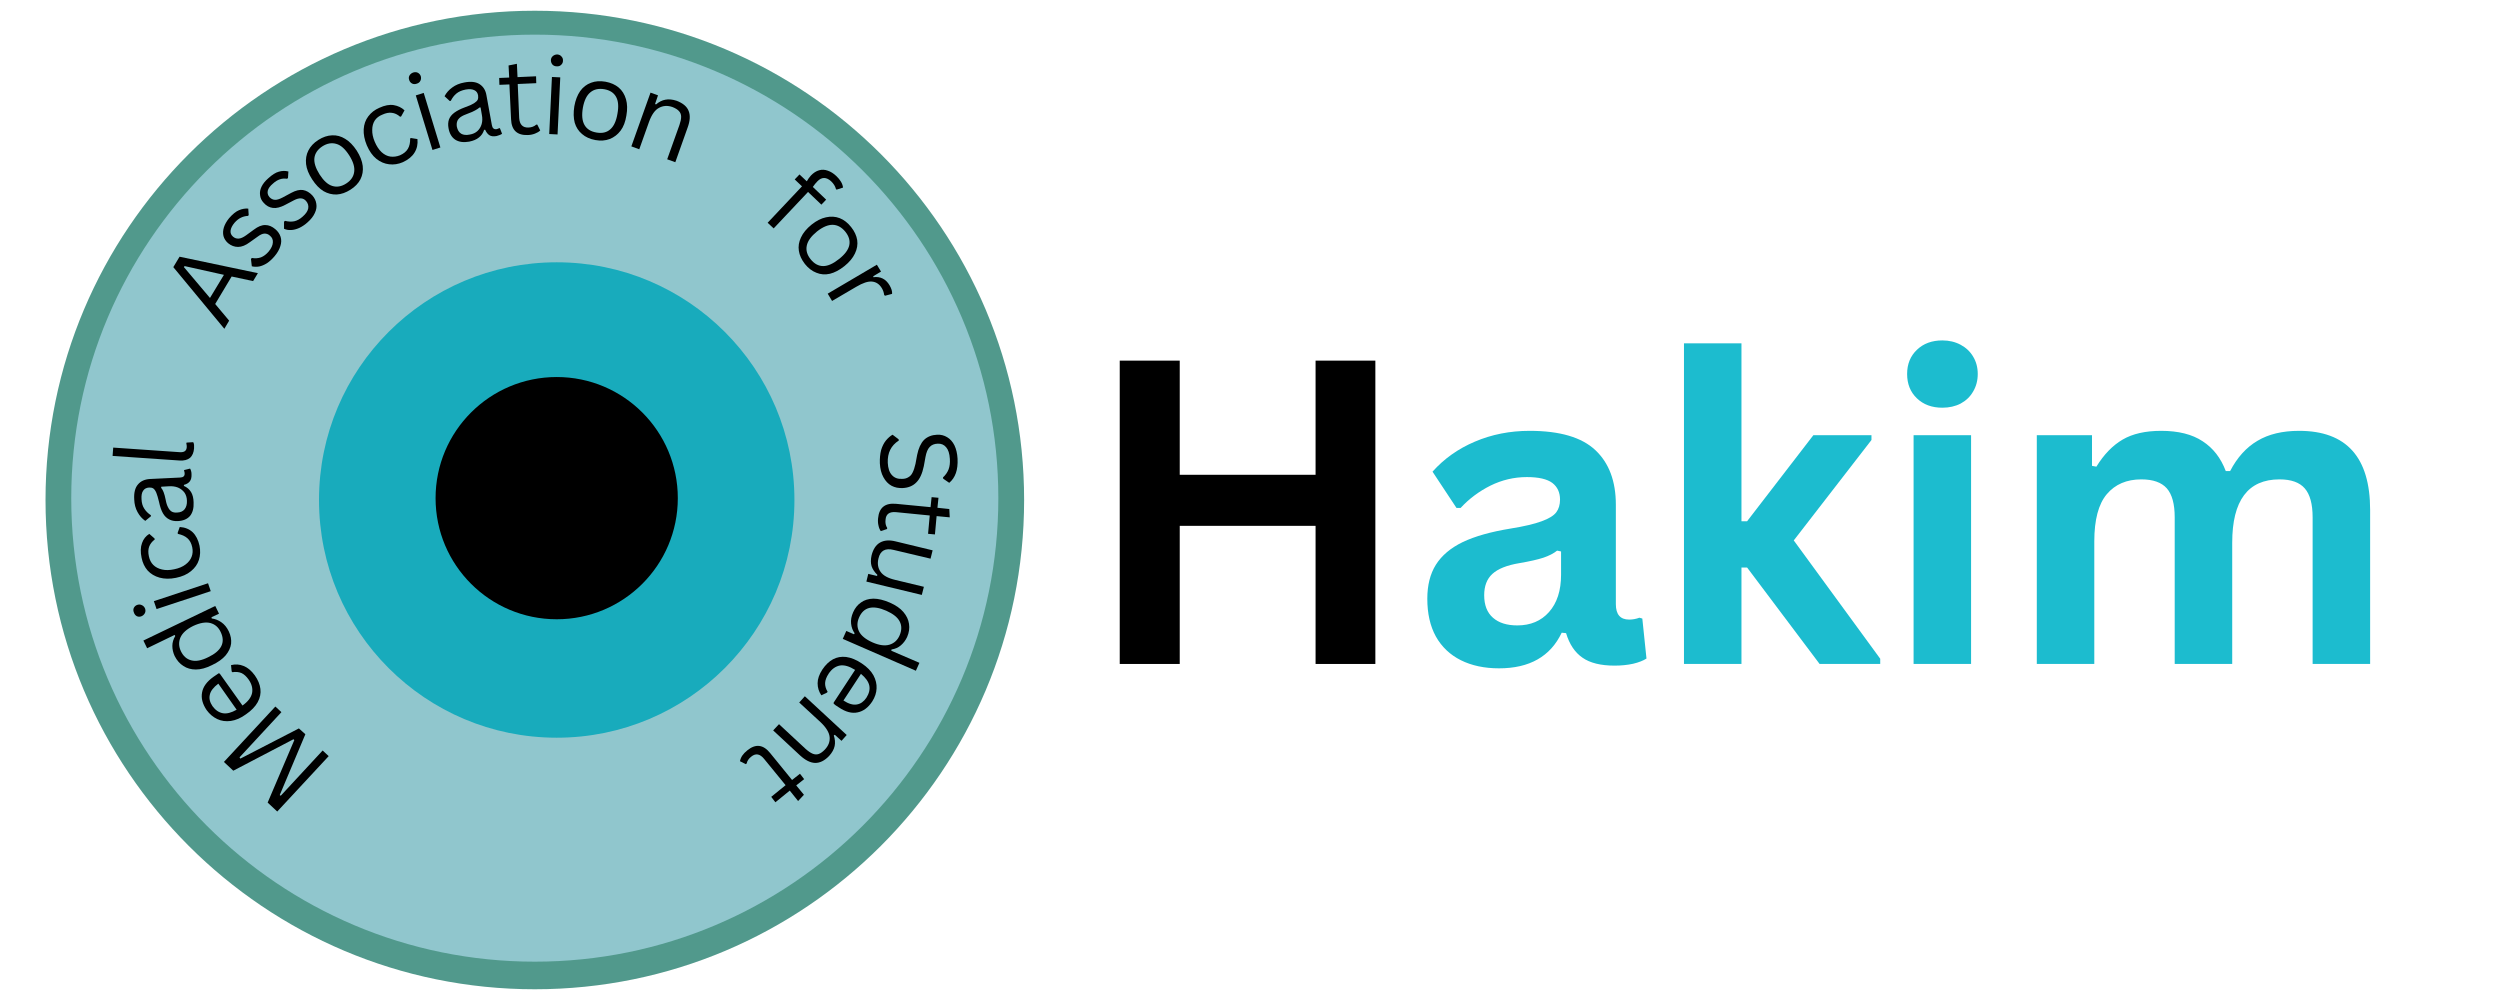 <svg xmlns="http://www.w3.org/2000/svg" xmlns:xlink="http://www.w3.org/1999/xlink" width="250" zoomAndPan="magnify" viewBox="0 0 187.5 75" height="100" preserveAspectRatio="xMidYMid meet" version="1.0"><defs><g/><clipPath id="588fca38ec"><path d="M 3.414 0.805 L 76.809 0.805 L 76.809 74.195 L 3.414 74.195 Z M 3.414 0.805 " clip-rule="nonzero"/></clipPath><clipPath id="d313944fad"><path d="M 40.109 0.805 C 19.844 0.805 3.414 17.234 3.414 37.5 C 3.414 57.766 19.844 74.195 40.109 74.195 C 60.379 74.195 76.809 57.766 76.809 37.5 C 76.809 17.234 60.379 0.805 40.109 0.805 Z M 40.109 0.805 " clip-rule="nonzero"/></clipPath><clipPath id="f02e618d8e"><path d="M 5.344 2.598 L 74.875 2.598 L 74.875 72.125 L 5.344 72.125 Z M 5.344 2.598 " clip-rule="nonzero"/></clipPath><clipPath id="b8a24c4012"><path d="M 40.109 2.598 C 20.91 2.598 5.344 18.16 5.344 37.363 C 5.344 56.562 20.91 72.125 40.109 72.125 C 59.309 72.125 74.875 56.562 74.875 37.363 C 74.875 18.16 59.309 2.598 40.109 2.598 Z M 40.109 2.598 " clip-rule="nonzero"/></clipPath><clipPath id="c295c96c20"><path d="M 23.926 19.672 L 59.582 19.672 L 59.582 55.328 L 23.926 55.328 Z M 23.926 19.672 " clip-rule="nonzero"/></clipPath><clipPath id="4282e03700"><path d="M 41.754 19.672 C 31.906 19.672 23.926 27.652 23.926 37.5 C 23.926 47.348 31.906 55.328 41.754 55.328 C 51.598 55.328 59.582 47.348 59.582 37.5 C 59.582 27.652 51.598 19.672 41.754 19.672 Z M 41.754 19.672 " clip-rule="nonzero"/></clipPath><clipPath id="898276190b"><path d="M 32.668 28.277 L 50.836 28.277 L 50.836 46.445 L 32.668 46.445 Z M 32.668 28.277 " clip-rule="nonzero"/></clipPath><clipPath id="88a9a97043"><path d="M 41.754 28.277 C 36.734 28.277 32.668 32.344 32.668 37.363 C 32.668 42.379 36.734 46.445 41.754 46.445 C 46.77 46.445 50.836 42.379 50.836 37.363 C 50.836 32.344 46.77 28.277 41.754 28.277 Z M 41.754 28.277 " clip-rule="nonzero"/></clipPath></defs><g clip-path="url(#588fca38ec)"><g clip-path="url(#d313944fad)"><path fill="#51998c" d="M 3.414 0.805 L 76.809 0.805 L 76.809 74.195 L 3.414 74.195 Z M 3.414 0.805 " fill-opacity="1" fill-rule="nonzero"/></g></g><g clip-path="url(#f02e618d8e)"><g clip-path="url(#b8a24c4012)"><path fill="#90c6cd" d="M 5.344 2.598 L 74.875 2.598 L 74.875 72.125 L 5.344 72.125 Z M 5.344 2.598 " fill-opacity="1" fill-rule="nonzero"/></g></g><g clip-path="url(#c295c96c20)"><g clip-path="url(#4282e03700)"><path fill="#18abbc" d="M 23.926 19.672 L 59.582 19.672 L 59.582 55.328 L 23.926 55.328 Z M 23.926 19.672 " fill-opacity="1" fill-rule="nonzero"/></g></g><g clip-path="url(#898276190b)"><g clip-path="url(#88a9a97043)"><path fill="#000000" d="M 32.668 28.277 L 50.836 28.277 L 50.836 46.445 L 32.668 46.445 Z M 32.668 28.277 " fill-opacity="1" fill-rule="nonzero"/></g></g><g fill="#1cbccf" fill-opacity="1"><g transform="translate(105.736, 49.797)"><g><path d="M 6.688 0.328 C 5.594 0.328 4.641 0.125 3.828 -0.281 C 3.016 -0.688 2.391 -1.281 1.953 -2.062 C 1.523 -2.844 1.312 -3.785 1.312 -4.891 C 1.312 -5.898 1.523 -6.75 1.953 -7.438 C 2.391 -8.133 3.062 -8.703 3.969 -9.141 C 4.883 -9.578 6.082 -9.914 7.562 -10.156 C 8.582 -10.32 9.359 -10.504 9.891 -10.703 C 10.43 -10.898 10.797 -11.125 10.984 -11.375 C 11.172 -11.625 11.266 -11.941 11.266 -12.328 C 11.266 -12.867 11.07 -13.285 10.688 -13.578 C 10.301 -13.867 9.664 -14.016 8.781 -14.016 C 7.82 -14.016 6.91 -13.801 6.047 -13.375 C 5.191 -12.945 4.445 -12.391 3.812 -11.703 L 3.5 -11.703 L 1.703 -14.422 C 2.566 -15.391 3.625 -16.141 4.875 -16.672 C 6.133 -17.211 7.504 -17.484 8.984 -17.484 C 11.254 -17.484 12.898 -17 13.922 -16.031 C 14.941 -15.07 15.453 -13.707 15.453 -11.938 L 15.453 -4.484 C 15.453 -3.711 15.785 -3.328 16.453 -3.328 C 16.711 -3.328 16.969 -3.375 17.219 -3.469 L 17.438 -3.406 L 17.75 -0.406 C 17.508 -0.25 17.176 -0.117 16.75 -0.016 C 16.32 0.078 15.859 0.125 15.359 0.125 C 14.328 0.125 13.523 -0.07 12.953 -0.469 C 12.379 -0.863 11.969 -1.477 11.719 -2.312 L 11.391 -2.344 C 10.547 -0.562 8.977 0.328 6.688 0.328 Z M 8.062 -2.891 C 9.051 -2.891 9.844 -3.223 10.438 -3.891 C 11.039 -4.566 11.344 -5.5 11.344 -6.688 L 11.344 -8.438 L 11.047 -8.5 C 10.785 -8.289 10.441 -8.113 10.016 -7.969 C 9.598 -7.832 9 -7.695 8.219 -7.562 C 7.281 -7.406 6.602 -7.133 6.188 -6.75 C 5.781 -6.375 5.578 -5.844 5.578 -5.156 C 5.578 -4.414 5.797 -3.852 6.234 -3.469 C 6.672 -3.082 7.281 -2.891 8.062 -2.891 Z M 8.062 -2.891 "/></g></g></g><g fill="#1cbccf" fill-opacity="1"><g transform="translate(123.829, 49.797)"><g><path d="M 2.469 0 L 2.469 -24.047 L 6.781 -24.047 L 6.781 -10.703 L 7.203 -10.703 L 12.172 -17.156 L 16.531 -17.156 L 16.531 -16.797 L 10.703 -9.266 L 17.188 -0.391 L 17.188 0 L 12.641 0 L 7.203 -7.234 L 6.781 -7.234 L 6.781 0 Z M 2.469 0 "/></g></g></g><g fill="#1cbccf" fill-opacity="1"><g transform="translate(141.05, 49.797)"><g><path d="M 4.625 -19.219 C 3.844 -19.219 3.207 -19.453 2.719 -19.922 C 2.227 -20.391 1.984 -21 1.984 -21.75 C 1.984 -22.488 2.227 -23.094 2.719 -23.562 C 3.207 -24.031 3.844 -24.266 4.625 -24.266 C 5.133 -24.266 5.594 -24.156 6 -23.938 C 6.406 -23.719 6.719 -23.422 6.938 -23.047 C 7.164 -22.672 7.281 -22.238 7.281 -21.75 C 7.281 -21.258 7.164 -20.82 6.938 -20.438 C 6.719 -20.051 6.406 -19.75 6 -19.531 C 5.594 -19.32 5.133 -19.219 4.625 -19.219 Z M 2.469 0 L 2.469 -17.156 L 6.781 -17.156 L 6.781 0 Z M 2.469 0 "/></g></g></g><g fill="#1cbccf" fill-opacity="1"><g transform="translate(150.291, 49.797)"><g><path d="M 2.469 0 L 2.469 -17.156 L 6.609 -17.156 L 6.609 -14.859 L 6.938 -14.797 C 7.5 -15.711 8.156 -16.391 8.906 -16.828 C 9.656 -17.266 10.617 -17.484 11.797 -17.484 C 13.086 -17.484 14.125 -17.223 14.906 -16.703 C 15.695 -16.191 16.273 -15.445 16.641 -14.469 L 16.969 -14.469 C 17.5 -15.488 18.18 -16.242 19.016 -16.734 C 19.848 -17.234 20.891 -17.484 22.141 -17.484 C 25.691 -17.484 27.469 -15.504 27.469 -11.547 L 27.469 0 L 23.156 0 L 23.156 -11 C 23.156 -12 22.957 -12.723 22.562 -13.172 C 22.176 -13.617 21.547 -13.844 20.672 -13.844 C 18.305 -13.844 17.125 -12.258 17.125 -9.094 L 17.125 0 L 12.812 0 L 12.812 -11 C 12.812 -12 12.613 -12.723 12.219 -13.172 C 11.82 -13.617 11.188 -13.844 10.312 -13.844 C 9.207 -13.844 8.344 -13.473 7.719 -12.734 C 7.094 -11.992 6.781 -10.812 6.781 -9.188 L 6.781 0 Z M 2.469 0 "/></g></g></g><g fill="#000000" fill-opacity="1"><g transform="translate(81.027, 49.797)"><g><path d="M 17.641 -14.188 L 17.641 -22.75 L 22.125 -22.75 L 22.125 0 L 17.641 0 L 17.641 -10.359 L 7.453 -10.359 L 7.453 0 L 2.953 0 L 2.953 -22.75 L 7.453 -22.75 L 7.453 -14.188 Z M 17.641 -14.188 "/></g></g></g><g fill="#000000" fill-opacity="1"><g transform="translate(25.277, 57.287)"><g><path d="M -1.078 -1 L -0.625 -0.578 L -4.484 3.578 L -5.203 2.906 L -3.203 -1.781 L -3.266 -1.844 L -7.781 0.516 L -8.484 -0.141 L -4.625 -4.297 L -4.172 -3.875 L -7.312 -0.484 L -7.25 -0.391 L -2.859 -2.656 L -2.375 -2.219 L -4.297 2.344 L -4.219 2.391 Z M -1.078 -1 "/></g></g></g><g fill="#000000" fill-opacity="1"><g transform="translate(20.468, 52.712)"><g><path d="M -3.984 -2.188 L -2.281 0.203 C -1.875 -0.086 -1.633 -0.398 -1.562 -0.734 C -1.5 -1.066 -1.582 -1.398 -1.812 -1.734 C -1.988 -1.984 -2.172 -2.148 -2.359 -2.234 C -2.555 -2.316 -2.785 -2.336 -3.047 -2.297 L -3.094 -2.359 L -3.141 -2.828 C -2.816 -2.91 -2.504 -2.891 -2.203 -2.766 C -1.898 -2.648 -1.617 -2.414 -1.359 -2.062 C -1.117 -1.719 -0.977 -1.379 -0.938 -1.047 C -0.895 -0.711 -0.961 -0.379 -1.141 -0.047 C -1.316 0.273 -1.609 0.578 -2.016 0.859 C -2.398 1.141 -2.781 1.305 -3.156 1.359 C -3.531 1.41 -3.867 1.363 -4.172 1.219 C -4.484 1.07 -4.75 0.848 -4.969 0.547 C -5.281 0.086 -5.395 -0.352 -5.312 -0.781 C -5.238 -1.207 -4.953 -1.598 -4.453 -1.953 C -4.266 -2.086 -4.133 -2.176 -4.062 -2.219 Z M -4.094 -1.438 C -4.469 -1.156 -4.68 -0.875 -4.734 -0.594 C -4.797 -0.32 -4.727 -0.039 -4.531 0.25 C -4.312 0.551 -4.051 0.727 -3.75 0.781 C -3.457 0.832 -3.113 0.742 -2.719 0.516 Z M -4.094 -1.438 "/></g></g></g><g fill="#000000" fill-opacity="1"><g transform="translate(18.035, 49.385)"><g><path d="M -0.875 -2.031 C -0.727 -1.719 -0.672 -1.41 -0.703 -1.109 C -0.742 -0.805 -0.879 -0.516 -1.109 -0.234 C -1.348 0.047 -1.691 0.289 -2.141 0.5 C -2.578 0.719 -2.977 0.828 -3.344 0.828 C -3.707 0.828 -4.02 0.738 -4.281 0.562 C -4.551 0.395 -4.77 0.145 -4.938 -0.188 C -5.051 -0.438 -5.109 -0.688 -5.109 -0.938 C -5.109 -1.195 -5.035 -1.445 -4.891 -1.688 L -4.938 -1.766 L -7 -0.766 L -7.281 -1.344 L -1.891 -3.938 L -1.609 -3.359 L -2.172 -3.094 L -2.156 -3 C -1.906 -2.969 -1.664 -2.875 -1.438 -2.719 C -1.207 -2.562 -1.02 -2.332 -0.875 -2.031 Z M -1.484 -1.984 C -1.648 -2.336 -1.906 -2.562 -2.25 -2.656 C -2.602 -2.75 -3.035 -2.676 -3.547 -2.438 C -4.035 -2.195 -4.352 -1.91 -4.5 -1.578 C -4.645 -1.242 -4.633 -0.898 -4.469 -0.547 C -4.289 -0.172 -4.031 0.055 -3.688 0.141 C -3.344 0.234 -2.922 0.156 -2.422 -0.094 C -1.422 -0.57 -1.109 -1.203 -1.484 -1.984 Z M -1.484 -1.984 "/></g></g></g><g fill="#000000" fill-opacity="1"><g transform="translate(16.04, 45.056)"><g><path d="M -5.156 0.594 C -5.113 0.727 -5.125 0.848 -5.188 0.953 C -5.25 1.055 -5.336 1.129 -5.453 1.172 C -5.566 1.211 -5.676 1.207 -5.781 1.156 C -5.883 1.102 -5.957 1.008 -6 0.875 C -6.051 0.75 -6.051 0.633 -6 0.531 C -5.945 0.426 -5.863 0.352 -5.75 0.312 C -5.633 0.27 -5.52 0.273 -5.406 0.328 C -5.289 0.379 -5.207 0.469 -5.156 0.594 Z M -0.234 -0.719 L -4.297 0.625 L -4.5 0.031 L -0.438 -1.312 Z M -0.234 -0.719 "/></g></g></g><g fill="#000000" fill-opacity="1"><g transform="translate(15.386, 43.353)"><g><path d="M -0.422 -2.422 C -0.348 -2.047 -0.363 -1.691 -0.469 -1.359 C -0.57 -1.035 -0.77 -0.754 -1.062 -0.516 C -1.352 -0.273 -1.727 -0.109 -2.188 -0.016 C -2.645 0.078 -3.055 0.07 -3.422 -0.031 C -3.785 -0.133 -4.082 -0.312 -4.312 -0.562 C -4.539 -0.82 -4.691 -1.141 -4.766 -1.516 C -4.859 -1.953 -4.848 -2.32 -4.734 -2.625 C -4.629 -2.926 -4.445 -3.156 -4.188 -3.312 L -3.797 -2.969 L -3.781 -2.891 C -3.988 -2.734 -4.129 -2.551 -4.203 -2.344 C -4.273 -2.145 -4.281 -1.906 -4.219 -1.625 C -4.164 -1.363 -4.055 -1.148 -3.891 -0.984 C -3.723 -0.816 -3.504 -0.703 -3.234 -0.641 C -2.973 -0.578 -2.672 -0.582 -2.328 -0.656 C -1.973 -0.727 -1.688 -0.848 -1.469 -1.016 C -1.25 -1.18 -1.098 -1.375 -1.016 -1.594 C -0.93 -1.812 -0.914 -2.051 -0.969 -2.312 C -1.031 -2.602 -1.148 -2.828 -1.328 -2.984 C -1.504 -3.141 -1.742 -3.25 -2.047 -3.312 L -2.062 -3.391 L -1.906 -3.828 C -1.52 -3.805 -1.195 -3.676 -0.938 -3.438 C -0.688 -3.195 -0.516 -2.859 -0.422 -2.422 Z M -0.422 -2.422 "/></g></g></g><g fill="#000000" fill-opacity="1"><g transform="translate(14.536, 39.441)"><g><path d="M -0.016 -1.766 C 0.004 -1.336 -0.082 -1 -0.281 -0.75 C -0.488 -0.508 -0.797 -0.379 -1.203 -0.359 C -1.453 -0.348 -1.664 -0.391 -1.844 -0.484 C -2.031 -0.578 -2.188 -0.727 -2.312 -0.938 C -2.438 -1.156 -2.535 -1.441 -2.609 -1.797 C -2.68 -2.098 -2.75 -2.328 -2.812 -2.484 C -2.883 -2.648 -2.961 -2.758 -3.047 -2.812 C -3.129 -2.863 -3.234 -2.883 -3.359 -2.875 C -3.555 -2.863 -3.703 -2.785 -3.797 -2.641 C -3.898 -2.504 -3.941 -2.289 -3.922 -2 C -3.91 -1.719 -3.844 -1.484 -3.719 -1.297 C -3.602 -1.109 -3.438 -0.941 -3.219 -0.797 L -3.219 -0.719 L -3.641 -0.375 C -3.879 -0.539 -4.07 -0.758 -4.219 -1.031 C -4.375 -1.312 -4.457 -1.629 -4.469 -1.984 C -4.5 -2.484 -4.406 -2.859 -4.188 -3.109 C -3.977 -3.359 -3.68 -3.492 -3.297 -3.516 L -1.031 -3.625 C -0.789 -3.633 -0.676 -3.738 -0.688 -3.938 C -0.688 -4.008 -0.703 -4.078 -0.734 -4.141 L -0.719 -4.188 L -0.281 -4.297 C -0.25 -4.254 -0.223 -4.191 -0.203 -4.109 C -0.18 -4.035 -0.172 -3.957 -0.172 -3.875 C -0.16 -3.645 -0.203 -3.469 -0.297 -3.344 C -0.391 -3.219 -0.535 -3.129 -0.734 -3.078 L -0.75 -3 C -0.508 -2.895 -0.328 -2.738 -0.203 -2.531 C -0.086 -2.332 -0.023 -2.078 -0.016 -1.766 Z M -0.516 -1.891 C -0.523 -2.129 -0.586 -2.332 -0.703 -2.5 C -0.828 -2.664 -0.988 -2.789 -1.188 -2.875 C -1.395 -2.957 -1.629 -2.988 -1.891 -2.969 L -2.438 -2.938 L -2.453 -2.859 C -2.379 -2.773 -2.316 -2.664 -2.266 -2.531 C -2.211 -2.395 -2.16 -2.203 -2.109 -1.953 C -2.066 -1.711 -2.004 -1.52 -1.922 -1.375 C -1.848 -1.227 -1.754 -1.125 -1.641 -1.062 C -1.535 -1.008 -1.406 -0.988 -1.25 -1 C -1 -1.008 -0.812 -1.094 -0.688 -1.25 C -0.562 -1.414 -0.504 -1.629 -0.516 -1.891 Z M -0.516 -1.891 "/></g></g></g><g fill="#000000" fill-opacity="1"><g transform="translate(14.366, 35.335)"><g><path d="M 0.188 -1.703 C 0.164 -1.398 0.066 -1.164 -0.109 -1 C -0.297 -0.844 -0.562 -0.773 -0.906 -0.797 L -5.922 -1.141 L -5.875 -1.766 L -0.891 -1.422 C -0.711 -1.41 -0.582 -1.438 -0.5 -1.5 C -0.414 -1.562 -0.367 -1.664 -0.359 -1.812 C -0.359 -1.906 -0.367 -1.992 -0.391 -2.078 L -0.375 -2.141 L 0.125 -2.172 C 0.156 -2.129 0.176 -2.062 0.188 -1.969 C 0.195 -1.883 0.195 -1.797 0.188 -1.703 Z M 0.188 -1.703 "/></g></g></g><g fill="#000000" fill-opacity="1"><g transform="translate(14.509, 33.214)"><g/></g></g><g fill="#000000" fill-opacity="1"><g transform="translate(14.752, 31.467)"><g/></g></g><g fill="#000000" fill-opacity="1"><g transform="translate(15.113, 29.74)"><g/></g></g><g fill="#000000" fill-opacity="1"><g transform="translate(15.591, 28.041)"><g/></g></g><g fill="#000000" fill-opacity="1"><g transform="translate(16.184, 26.38)"><g/></g></g><g fill="#000000" fill-opacity="1"><g transform="translate(16.717, 24.847)"><g><path d="M 2.625 -4.359 L 2.266 -3.766 L 0.656 -4.109 L -0.578 -2.047 L 0.469 -0.797 L 0.109 -0.188 L -3.719 -4.812 L -3.25 -5.594 Z M -2.922 -4.812 L -0.969 -2.5 L 0.078 -4.234 L -2.875 -4.891 Z M -2.922 -4.812 "/></g></g></g><g fill="#000000" fill-opacity="1"><g transform="translate(19.261, 20.66)"><g><path d="M 1.328 -1.438 C 1.148 -1.227 0.961 -1.055 0.766 -0.922 C 0.566 -0.797 0.367 -0.711 0.172 -0.672 C -0.023 -0.641 -0.207 -0.645 -0.375 -0.688 L -0.438 -1.234 L -0.375 -1.312 C -0.125 -1.27 0.102 -1.285 0.312 -1.359 C 0.52 -1.441 0.711 -1.586 0.891 -1.797 C 1.086 -2.035 1.191 -2.258 1.203 -2.469 C 1.223 -2.676 1.148 -2.848 0.984 -2.984 C 0.859 -3.098 0.719 -3.148 0.562 -3.141 C 0.414 -3.129 0.254 -3.055 0.078 -2.922 L -0.516 -2.5 C -0.836 -2.258 -1.133 -2.141 -1.406 -2.141 C -1.676 -2.141 -1.926 -2.234 -2.156 -2.422 C -2.332 -2.578 -2.445 -2.754 -2.5 -2.953 C -2.551 -3.16 -2.539 -3.379 -2.469 -3.609 C -2.395 -3.836 -2.266 -4.066 -2.078 -4.297 C -1.816 -4.598 -1.57 -4.797 -1.344 -4.891 C -1.113 -4.992 -0.879 -5.035 -0.641 -5.016 L -0.609 -4.531 L -0.656 -4.469 C -0.863 -4.457 -1.047 -4.41 -1.203 -4.328 C -1.359 -4.254 -1.516 -4.129 -1.672 -3.953 C -1.848 -3.742 -1.945 -3.547 -1.969 -3.359 C -1.988 -3.18 -1.926 -3.031 -1.781 -2.906 C -1.656 -2.801 -1.516 -2.754 -1.359 -2.766 C -1.203 -2.773 -1.016 -2.859 -0.797 -3.016 L -0.219 -3.438 C 0.094 -3.676 0.379 -3.789 0.641 -3.781 C 0.898 -3.781 1.148 -3.676 1.391 -3.469 C 1.578 -3.312 1.707 -3.125 1.781 -2.906 C 1.852 -2.688 1.848 -2.453 1.766 -2.203 C 1.691 -1.953 1.547 -1.695 1.328 -1.438 Z M 1.328 -1.438 "/></g></g></g><g fill="#000000" fill-opacity="1"><g transform="translate(21.568, 17.908)"><g><path d="M 1.5 -1.234 C 1.301 -1.055 1.094 -0.914 0.875 -0.812 C 0.664 -0.719 0.461 -0.664 0.266 -0.656 C 0.066 -0.645 -0.109 -0.676 -0.266 -0.75 L -0.266 -1.281 L -0.188 -1.344 C 0.051 -1.281 0.281 -1.27 0.5 -1.312 C 0.719 -1.363 0.926 -1.477 1.125 -1.656 C 1.363 -1.863 1.504 -2.066 1.547 -2.266 C 1.586 -2.473 1.535 -2.66 1.391 -2.828 C 1.285 -2.953 1.156 -3.02 1 -3.031 C 0.852 -3.039 0.68 -2.992 0.484 -2.891 L -0.172 -2.547 C -0.523 -2.359 -0.832 -2.281 -1.094 -2.312 C -1.363 -2.344 -1.598 -2.473 -1.797 -2.703 C -1.953 -2.867 -2.039 -3.055 -2.062 -3.266 C -2.094 -3.484 -2.055 -3.695 -1.953 -3.906 C -1.848 -4.125 -1.68 -4.332 -1.453 -4.531 C -1.16 -4.801 -0.895 -4.969 -0.656 -5.031 C -0.414 -5.102 -0.176 -5.109 0.062 -5.047 L 0.031 -4.562 L -0.031 -4.5 C -0.238 -4.531 -0.426 -4.516 -0.594 -4.453 C -0.758 -4.398 -0.926 -4.297 -1.094 -4.141 C -1.312 -3.961 -1.441 -3.785 -1.484 -3.609 C -1.523 -3.43 -1.484 -3.27 -1.359 -3.125 C -1.242 -3 -1.109 -2.93 -0.953 -2.922 C -0.805 -2.91 -0.613 -2.969 -0.375 -3.094 L 0.266 -3.438 C 0.609 -3.625 0.906 -3.695 1.156 -3.656 C 1.414 -3.613 1.648 -3.477 1.859 -3.25 C 2.023 -3.062 2.125 -2.852 2.156 -2.625 C 2.195 -2.406 2.16 -2.176 2.047 -1.938 C 1.941 -1.695 1.758 -1.461 1.5 -1.234 Z M 1.5 -1.234 "/></g></g></g><g fill="#000000" fill-opacity="1"><g transform="translate(24.174, 15.494)"><g><path d="M 2.109 -1.266 C 1.766 -1.047 1.422 -0.926 1.078 -0.906 C 0.734 -0.895 0.406 -0.977 0.094 -1.156 C -0.219 -1.344 -0.504 -1.641 -0.766 -2.047 C -1.023 -2.441 -1.176 -2.82 -1.219 -3.188 C -1.258 -3.562 -1.203 -3.898 -1.047 -4.203 C -0.891 -4.516 -0.641 -4.781 -0.297 -5 C 0.047 -5.219 0.391 -5.332 0.734 -5.344 C 1.078 -5.363 1.406 -5.273 1.719 -5.078 C 2.031 -4.891 2.316 -4.598 2.578 -4.203 C 2.836 -3.797 2.988 -3.41 3.031 -3.047 C 3.07 -2.691 3.016 -2.359 2.859 -2.047 C 2.703 -1.742 2.453 -1.484 2.109 -1.266 Z M 1.797 -1.734 C 2.148 -1.961 2.348 -2.254 2.391 -2.609 C 2.441 -2.961 2.316 -3.375 2.016 -3.844 C 1.711 -4.32 1.391 -4.609 1.047 -4.703 C 0.703 -4.805 0.352 -4.742 0 -4.516 C -0.352 -4.285 -0.551 -3.992 -0.594 -3.641 C -0.633 -3.297 -0.504 -2.883 -0.203 -2.406 C 0.098 -1.938 0.414 -1.648 0.75 -1.547 C 1.094 -1.441 1.441 -1.504 1.797 -1.734 Z M 1.797 -1.734 "/></g></g></g><g fill="#000000" fill-opacity="1"><g transform="translate(27.933, 13.055)"><g><path d="M 2.281 -0.891 C 1.938 -0.742 1.594 -0.691 1.25 -0.734 C 0.906 -0.773 0.586 -0.91 0.297 -1.141 C 0.004 -1.379 -0.234 -1.719 -0.422 -2.156 C -0.598 -2.582 -0.676 -2.984 -0.656 -3.359 C -0.633 -3.734 -0.52 -4.055 -0.312 -4.328 C -0.102 -4.609 0.172 -4.82 0.516 -4.969 C 0.922 -5.156 1.281 -5.223 1.594 -5.172 C 1.914 -5.117 2.188 -4.988 2.406 -4.781 L 2.156 -4.328 L 2.078 -4.297 C 1.879 -4.473 1.672 -4.57 1.453 -4.594 C 1.242 -4.625 1.004 -4.578 0.734 -4.453 C 0.492 -4.359 0.305 -4.211 0.172 -4.016 C 0.047 -3.816 -0.016 -3.582 -0.016 -3.312 C -0.023 -3.039 0.035 -2.742 0.172 -2.422 C 0.316 -2.086 0.488 -1.828 0.688 -1.641 C 0.895 -1.453 1.113 -1.344 1.344 -1.312 C 1.582 -1.281 1.82 -1.312 2.062 -1.406 C 2.344 -1.531 2.539 -1.691 2.656 -1.891 C 2.781 -2.098 2.836 -2.359 2.828 -2.672 L 2.891 -2.703 L 3.375 -2.625 C 3.414 -2.25 3.344 -1.91 3.156 -1.609 C 2.977 -1.316 2.688 -1.078 2.281 -0.891 Z M 2.281 -0.891 "/></g></g></g><g fill="#000000" fill-opacity="1"><g transform="translate(31.716, 11.467)"><g><path d="M -0.469 -5.188 C -0.594 -5.145 -0.707 -5.148 -0.812 -5.203 C -0.926 -5.266 -1 -5.359 -1.031 -5.484 C -1.07 -5.598 -1.062 -5.707 -1 -5.812 C -0.938 -5.914 -0.844 -5.988 -0.719 -6.031 C -0.582 -6.07 -0.461 -6.062 -0.359 -6 C -0.266 -5.945 -0.195 -5.863 -0.156 -5.75 C -0.125 -5.625 -0.133 -5.508 -0.188 -5.406 C -0.238 -5.301 -0.332 -5.227 -0.469 -5.188 Z M 0.719 -0.219 L -0.531 -4.312 L 0.062 -4.5 L 1.312 -0.406 Z M 0.719 -0.219 "/></g></g></g><g fill="#000000" fill-opacity="1"><g transform="translate(33.435, 10.858)"><g><path d="M 1.75 -0.234 C 1.332 -0.16 0.988 -0.207 0.719 -0.375 C 0.445 -0.551 0.273 -0.844 0.203 -1.25 C 0.16 -1.488 0.172 -1.703 0.234 -1.891 C 0.305 -2.086 0.441 -2.258 0.641 -2.406 C 0.836 -2.551 1.102 -2.688 1.438 -2.812 C 1.738 -2.914 1.961 -3.016 2.109 -3.109 C 2.254 -3.203 2.348 -3.289 2.391 -3.375 C 2.43 -3.469 2.441 -3.578 2.422 -3.703 C 2.391 -3.891 2.297 -4.02 2.141 -4.094 C 1.984 -4.176 1.766 -4.191 1.484 -4.141 C 1.203 -4.086 0.973 -3.988 0.797 -3.844 C 0.629 -3.707 0.488 -3.523 0.375 -3.297 L 0.297 -3.281 L -0.094 -3.641 C 0.039 -3.898 0.234 -4.117 0.484 -4.297 C 0.734 -4.484 1.035 -4.609 1.391 -4.672 C 1.879 -4.766 2.258 -4.723 2.531 -4.547 C 2.812 -4.367 2.984 -4.094 3.047 -3.719 L 3.453 -1.484 C 3.492 -1.242 3.613 -1.141 3.812 -1.172 C 3.883 -1.191 3.953 -1.219 4.016 -1.25 L 4.062 -1.234 L 4.219 -0.828 C 4.188 -0.797 4.129 -0.766 4.047 -0.734 C 3.973 -0.703 3.895 -0.676 3.812 -0.656 C 3.582 -0.613 3.398 -0.633 3.266 -0.719 C 3.141 -0.801 3.035 -0.938 2.953 -1.125 L 2.875 -1.125 C 2.801 -0.883 2.672 -0.691 2.484 -0.547 C 2.305 -0.398 2.062 -0.297 1.75 -0.234 Z M 1.797 -0.766 C 2.035 -0.805 2.227 -0.895 2.375 -1.031 C 2.52 -1.164 2.625 -1.336 2.688 -1.547 C 2.75 -1.766 2.754 -2 2.703 -2.25 L 2.609 -2.797 L 2.531 -2.797 C 2.445 -2.723 2.336 -2.648 2.203 -2.578 C 2.078 -2.504 1.898 -2.426 1.672 -2.344 C 1.43 -2.258 1.242 -2.172 1.109 -2.078 C 0.984 -1.984 0.898 -1.879 0.859 -1.766 C 0.816 -1.648 0.805 -1.516 0.828 -1.359 C 0.879 -1.109 0.988 -0.93 1.156 -0.828 C 1.32 -0.734 1.535 -0.711 1.797 -0.766 Z M 1.797 -0.766 "/></g></g></g><g fill="#000000" fill-opacity="1"><g transform="translate(37.439, 10.144)"><g><path d="M 2.859 -0.797 L 3.078 -0.359 C 2.984 -0.266 2.852 -0.188 2.688 -0.125 C 2.531 -0.062 2.352 -0.023 2.156 -0.016 C 1.344 0.016 0.922 -0.379 0.891 -1.203 L 0.766 -3.812 L 0.016 -3.781 L 0 -4.297 L 0.75 -4.328 L 0.703 -5.234 L 1.328 -5.359 L 1.375 -4.359 L 2.766 -4.422 L 2.781 -3.906 L 1.391 -3.844 L 1.5 -1.297 C 1.531 -0.805 1.758 -0.566 2.188 -0.578 C 2.426 -0.586 2.625 -0.66 2.781 -0.797 Z M 2.859 -0.797 "/></g></g></g><g fill="#000000" fill-opacity="1"><g transform="translate(40.442, 10.022)"><g><path d="M 1.312 -5.047 C 1.176 -5.047 1.066 -5.094 0.984 -5.188 C 0.91 -5.281 0.875 -5.391 0.875 -5.516 C 0.883 -5.641 0.93 -5.738 1.016 -5.812 C 1.109 -5.895 1.223 -5.938 1.359 -5.938 C 1.492 -5.926 1.598 -5.875 1.672 -5.781 C 1.754 -5.695 1.789 -5.594 1.781 -5.469 C 1.781 -5.344 1.734 -5.238 1.641 -5.156 C 1.555 -5.07 1.445 -5.035 1.312 -5.047 Z M 0.75 0.031 L 0.953 -4.25 L 1.578 -4.219 L 1.375 0.062 Z M 0.75 0.031 "/></g></g></g><g fill="#000000" fill-opacity="1"><g transform="translate(42.246, 10.004)"><g><path d="M 2.406 0.5 C 2 0.426 1.664 0.273 1.406 0.047 C 1.145 -0.172 0.961 -0.453 0.859 -0.797 C 0.766 -1.148 0.754 -1.562 0.828 -2.031 C 0.91 -2.488 1.055 -2.867 1.266 -3.172 C 1.484 -3.473 1.754 -3.68 2.078 -3.797 C 2.398 -3.922 2.766 -3.945 3.172 -3.875 C 3.566 -3.801 3.895 -3.656 4.156 -3.438 C 4.414 -3.219 4.598 -2.926 4.703 -2.562 C 4.805 -2.207 4.816 -1.801 4.734 -1.344 C 4.66 -0.875 4.516 -0.492 4.297 -0.203 C 4.078 0.086 3.805 0.297 3.484 0.422 C 3.16 0.547 2.801 0.57 2.406 0.5 Z M 2.5 -0.062 C 2.914 0.008 3.254 -0.066 3.516 -0.297 C 3.785 -0.523 3.969 -0.914 4.062 -1.469 C 4.164 -2.02 4.129 -2.445 3.953 -2.75 C 3.785 -3.051 3.492 -3.238 3.078 -3.312 C 2.648 -3.383 2.301 -3.305 2.031 -3.078 C 1.758 -2.859 1.57 -2.473 1.469 -1.922 C 1.375 -1.367 1.414 -0.938 1.594 -0.625 C 1.77 -0.32 2.07 -0.133 2.5 -0.062 Z M 2.5 -0.062 "/></g></g></g><g fill="#000000" fill-opacity="1"><g transform="translate(46.648, 10.728)"><g><path d="M 0.703 0.25 L 2.141 -3.781 L 2.703 -3.578 L 2.484 -2.938 L 2.547 -2.891 C 2.773 -3.086 3.008 -3.207 3.25 -3.25 C 3.5 -3.301 3.781 -3.273 4.094 -3.172 C 4.57 -2.992 4.875 -2.738 5 -2.406 C 5.133 -2.082 5.109 -1.664 4.922 -1.156 L 4 1.438 L 3.391 1.219 L 4.312 -1.359 C 4.395 -1.598 4.438 -1.801 4.438 -1.969 C 4.438 -2.145 4.379 -2.289 4.266 -2.406 C 4.16 -2.52 4 -2.617 3.781 -2.703 C 3.414 -2.828 3.082 -2.805 2.781 -2.641 C 2.477 -2.484 2.227 -2.133 2.031 -1.594 L 1.297 0.469 Z M 0.703 0.25 "/></g></g></g><g fill="#000000" fill-opacity="1"><g transform="translate(50.956, 12.347)"><g/></g></g><g fill="#000000" fill-opacity="1"><g transform="translate(52.536, 13.131)"><g/></g></g><g fill="#000000" fill-opacity="1"><g transform="translate(54.059, 14.022)"><g/></g></g><g fill="#000000" fill-opacity="1"><g transform="translate(55.518, 15.015)"><g/></g></g><g fill="#000000" fill-opacity="1"><g transform="translate(56.884, 16.052)"><g><path d="M 0.688 0.656 L 3.266 -2.078 L 2.719 -2.594 L 3.078 -2.969 L 3.625 -2.453 C 3.719 -2.617 3.82 -2.766 3.938 -2.891 C 4.125 -3.086 4.328 -3.219 4.547 -3.281 C 4.766 -3.344 4.984 -3.332 5.203 -3.25 C 5.422 -3.176 5.629 -3.047 5.828 -2.859 C 6.141 -2.566 6.312 -2.273 6.344 -1.984 L 5.859 -1.828 L 5.812 -1.875 C 5.758 -2.082 5.641 -2.273 5.453 -2.453 C 5.273 -2.617 5.098 -2.703 4.922 -2.703 C 4.742 -2.703 4.57 -2.613 4.406 -2.438 C 4.301 -2.332 4.191 -2.195 4.078 -2.031 L 5.078 -1.078 L 4.719 -0.703 L 3.719 -1.656 L 1.141 1.078 Z M 0.688 0.656 "/></g></g></g><g fill="#000000" fill-opacity="1"><g transform="translate(58.899, 17.83)"><g><path d="M 1.469 1.969 C 1.219 1.645 1.066 1.316 1.016 0.984 C 0.961 0.648 1.016 0.316 1.172 -0.016 C 1.328 -0.359 1.594 -0.68 1.969 -0.984 C 2.332 -1.273 2.691 -1.457 3.047 -1.531 C 3.41 -1.613 3.754 -1.594 4.078 -1.469 C 4.398 -1.344 4.688 -1.117 4.938 -0.797 C 5.188 -0.484 5.336 -0.16 5.391 0.172 C 5.441 0.516 5.383 0.852 5.219 1.188 C 5.062 1.52 4.801 1.832 4.438 2.125 C 4.062 2.426 3.695 2.617 3.344 2.703 C 2.988 2.785 2.648 2.758 2.328 2.625 C 2.004 2.5 1.719 2.281 1.469 1.969 Z M 1.906 1.625 C 2.176 1.957 2.488 2.125 2.844 2.125 C 3.195 2.125 3.594 1.945 4.031 1.594 C 4.469 1.25 4.723 0.906 4.797 0.562 C 4.867 0.219 4.77 -0.117 4.5 -0.453 C 4.227 -0.785 3.914 -0.957 3.562 -0.969 C 3.207 -0.977 2.812 -0.812 2.375 -0.469 C 1.938 -0.113 1.68 0.238 1.609 0.594 C 1.535 0.945 1.633 1.289 1.906 1.625 Z M 1.906 1.625 "/></g></g></g><g fill="#000000" fill-opacity="1"><g transform="translate(61.703, 21.384)"><g><path d="M 0.375 0.641 L 4.062 -1.531 L 4.375 -1.016 L 3.797 -0.672 L 3.797 -0.594 C 4.328 -0.664 4.734 -0.461 5.016 0.016 C 5.16 0.266 5.223 0.477 5.203 0.656 L 4.672 0.797 L 4.609 0.734 C 4.586 0.555 4.531 0.391 4.438 0.234 C 4.258 -0.066 4.016 -0.234 3.703 -0.266 C 3.398 -0.297 3.004 -0.164 2.516 0.125 L 0.703 1.188 Z M 0.375 0.641 "/></g></g></g><g fill="#000000" fill-opacity="1"><g transform="translate(63.235, 24.03)"><g/></g></g><g fill="#000000" fill-opacity="1"><g transform="translate(63.99, 25.624)"><g/></g></g><g fill="#000000" fill-opacity="1"><g transform="translate(64.635, 27.267)"><g/></g></g><g fill="#000000" fill-opacity="1"><g transform="translate(65.167, 28.949)"><g/></g></g><g fill="#000000" fill-opacity="1"><g transform="translate(65.582, 30.664)"><g/></g></g><g fill="#000000" fill-opacity="1"><g transform="translate(65.958, 32.259)"><g><path d="M 0.031 2.484 C 0.02 2.117 0.051 1.789 0.125 1.5 C 0.207 1.219 0.328 0.977 0.484 0.781 C 0.641 0.594 0.805 0.445 0.984 0.344 L 1.438 0.688 L 1.453 0.781 C 0.867 1.156 0.594 1.711 0.625 2.453 C 0.645 2.867 0.75 3.176 0.938 3.375 C 1.125 3.582 1.379 3.676 1.703 3.656 C 1.891 3.656 2.047 3.613 2.172 3.531 C 2.305 3.457 2.41 3.344 2.484 3.188 C 2.566 3.031 2.641 2.812 2.703 2.531 L 2.828 1.859 C 2.93 1.359 3.102 0.984 3.344 0.734 C 3.594 0.492 3.922 0.363 4.328 0.344 C 4.609 0.332 4.859 0.395 5.078 0.531 C 5.305 0.664 5.488 0.867 5.625 1.141 C 5.758 1.422 5.836 1.754 5.859 2.141 C 5.879 2.566 5.836 2.926 5.734 3.219 C 5.629 3.52 5.461 3.766 5.234 3.953 L 4.781 3.641 L 4.766 3.547 C 4.961 3.367 5.102 3.164 5.188 2.938 C 5.27 2.719 5.301 2.457 5.281 2.156 C 5.258 1.758 5.164 1.469 5 1.281 C 4.844 1.094 4.633 1.004 4.375 1.016 C 4.113 1.023 3.91 1.109 3.766 1.266 C 3.617 1.422 3.516 1.672 3.453 2.016 L 3.328 2.703 C 3.211 3.266 3.023 3.672 2.766 3.922 C 2.516 4.18 2.18 4.32 1.766 4.344 C 1.441 4.363 1.156 4.305 0.906 4.172 C 0.656 4.035 0.453 3.82 0.297 3.531 C 0.141 3.25 0.051 2.898 0.031 2.484 Z M 0.031 2.484 "/></g></g></g><g fill="#000000" fill-opacity="1"><g transform="translate(66.136, 36.739)"><g><path d="M 0.391 2.938 L -0.078 3.094 C -0.16 2.977 -0.219 2.836 -0.25 2.672 C -0.289 2.516 -0.301 2.336 -0.281 2.141 C -0.207 1.336 0.238 0.973 1.062 1.047 L 3.656 1.297 L 3.734 0.547 L 4.25 0.594 L 4.172 1.344 L 5.062 1.438 L 5.094 2.062 L 4.109 1.969 L 3.984 3.344 L 3.469 3.297 L 3.594 1.922 L 1.062 1.672 C 0.57 1.629 0.312 1.816 0.281 2.234 C 0.25 2.473 0.289 2.68 0.406 2.859 Z M 0.391 2.938 "/></g></g></g><g fill="#000000" fill-opacity="1"><g transform="translate(65.947, 39.619)"><g><path d="M -0.578 2.031 C -0.461 1.57 -0.254 1.254 0.047 1.078 C 0.359 0.898 0.75 0.867 1.219 0.984 L 4 1.656 L 3.844 2.281 L 1.078 1.625 C 0.453 1.469 0.07 1.68 -0.062 2.266 C -0.156 2.648 -0.102 2.984 0.094 3.266 C 0.289 3.547 0.66 3.75 1.203 3.875 L 3.344 4.391 L 3.188 5 L -0.969 4 L -0.828 3.422 L -0.172 3.578 L -0.141 3.5 C -0.359 3.289 -0.504 3.07 -0.578 2.844 C -0.648 2.613 -0.648 2.344 -0.578 2.031 Z M -0.578 2.031 "/></g></g></g><g fill="#000000" fill-opacity="1"><g transform="translate(64.957, 43.915)"><g><path d="M -0.969 2 C -0.832 1.688 -0.633 1.441 -0.375 1.266 C -0.125 1.086 0.18 0.992 0.547 0.984 C 0.91 0.984 1.32 1.082 1.781 1.281 C 2.227 1.477 2.566 1.711 2.797 1.984 C 3.035 2.266 3.176 2.562 3.219 2.875 C 3.27 3.195 3.223 3.523 3.078 3.859 C 2.961 4.109 2.805 4.316 2.609 4.484 C 2.422 4.648 2.188 4.754 1.906 4.797 L 1.891 4.891 L 4 5.797 L 3.734 6.391 L -1.75 4 L -1.484 3.406 L -0.906 3.656 L -0.859 3.578 C -1.004 3.379 -1.094 3.141 -1.125 2.859 C -1.156 2.586 -1.102 2.301 -0.969 2 Z M -0.531 2.406 C -0.688 2.77 -0.688 3.113 -0.531 3.438 C -0.375 3.758 -0.035 4.035 0.484 4.266 C 0.984 4.484 1.406 4.539 1.75 4.438 C 2.102 4.332 2.359 4.098 2.516 3.734 C 2.68 3.348 2.68 3 2.516 2.688 C 2.359 2.383 2.023 2.117 1.516 1.891 C 0.492 1.441 -0.188 1.613 -0.531 2.406 Z M -0.531 2.406 "/></g></g></g><g fill="#000000" fill-opacity="1"><g transform="translate(63.102, 48.195)"><g><path d="M -0.578 4.5 L 1.031 2.047 C 0.594 1.773 0.211 1.664 -0.109 1.719 C -0.441 1.781 -0.723 1.984 -0.953 2.328 C -1.117 2.578 -1.207 2.812 -1.219 3.031 C -1.227 3.25 -1.164 3.469 -1.031 3.688 L -1.078 3.75 L -1.5 3.953 C -1.688 3.68 -1.781 3.379 -1.781 3.047 C -1.781 2.723 -1.66 2.379 -1.422 2.016 C -1.191 1.672 -0.926 1.414 -0.625 1.25 C -0.332 1.094 -0.004 1.035 0.359 1.078 C 0.734 1.129 1.125 1.289 1.531 1.562 C 1.938 1.832 2.227 2.129 2.406 2.453 C 2.582 2.785 2.66 3.113 2.641 3.438 C 2.629 3.77 2.52 4.098 2.312 4.422 C 2.008 4.879 1.645 5.148 1.219 5.234 C 0.789 5.328 0.32 5.203 -0.188 4.859 C -0.395 4.734 -0.523 4.641 -0.578 4.578 Z M 0.156 4.344 C 0.539 4.594 0.875 4.691 1.156 4.641 C 1.438 4.598 1.676 4.43 1.875 4.141 C 2.082 3.816 2.156 3.508 2.094 3.219 C 2.031 2.926 1.82 2.633 1.469 2.344 Z M 0.156 4.344 "/></g></g></g><g fill="#000000" fill-opacity="1"><g transform="translate(60.879, 51.672)"><g><path d="M -0.516 0.547 L 2.625 3.453 L 2.234 3.891 L 1.734 3.438 L 1.656 3.484 C 1.75 3.766 1.77 4.031 1.719 4.281 C 1.664 4.531 1.531 4.773 1.312 5.016 C 0.969 5.379 0.613 5.555 0.25 5.547 C -0.102 5.535 -0.477 5.348 -0.875 4.984 L -2.891 3.109 L -2.453 2.641 L -0.453 4.5 C -0.254 4.676 -0.078 4.797 0.078 4.859 C 0.234 4.922 0.383 4.926 0.531 4.875 C 0.676 4.82 0.828 4.711 0.984 4.547 C 1.254 4.266 1.375 3.953 1.344 3.609 C 1.312 3.266 1.086 2.895 0.672 2.5 L -0.938 1.016 Z M -0.516 0.547 "/></g></g></g><g fill="#000000" fill-opacity="1"><g transform="translate(57.764, 54.983)"><g><path d="M -1.828 2.328 L -2.266 2.109 C -2.242 1.973 -2.188 1.832 -2.094 1.688 C -2 1.551 -1.875 1.422 -1.719 1.297 C -1.094 0.785 -0.52 0.852 0 1.5 L 1.641 3.516 L 2.234 3.047 L 2.547 3.453 L 1.953 3.922 L 2.531 4.625 L 2.094 5.094 L 1.469 4.312 L 0.391 5.188 L 0.078 4.781 L 1.156 3.906 L -0.453 1.938 C -0.766 1.551 -1.086 1.492 -1.422 1.766 C -1.609 1.91 -1.723 2.082 -1.766 2.281 Z M -1.828 2.328 "/></g></g></g></svg>